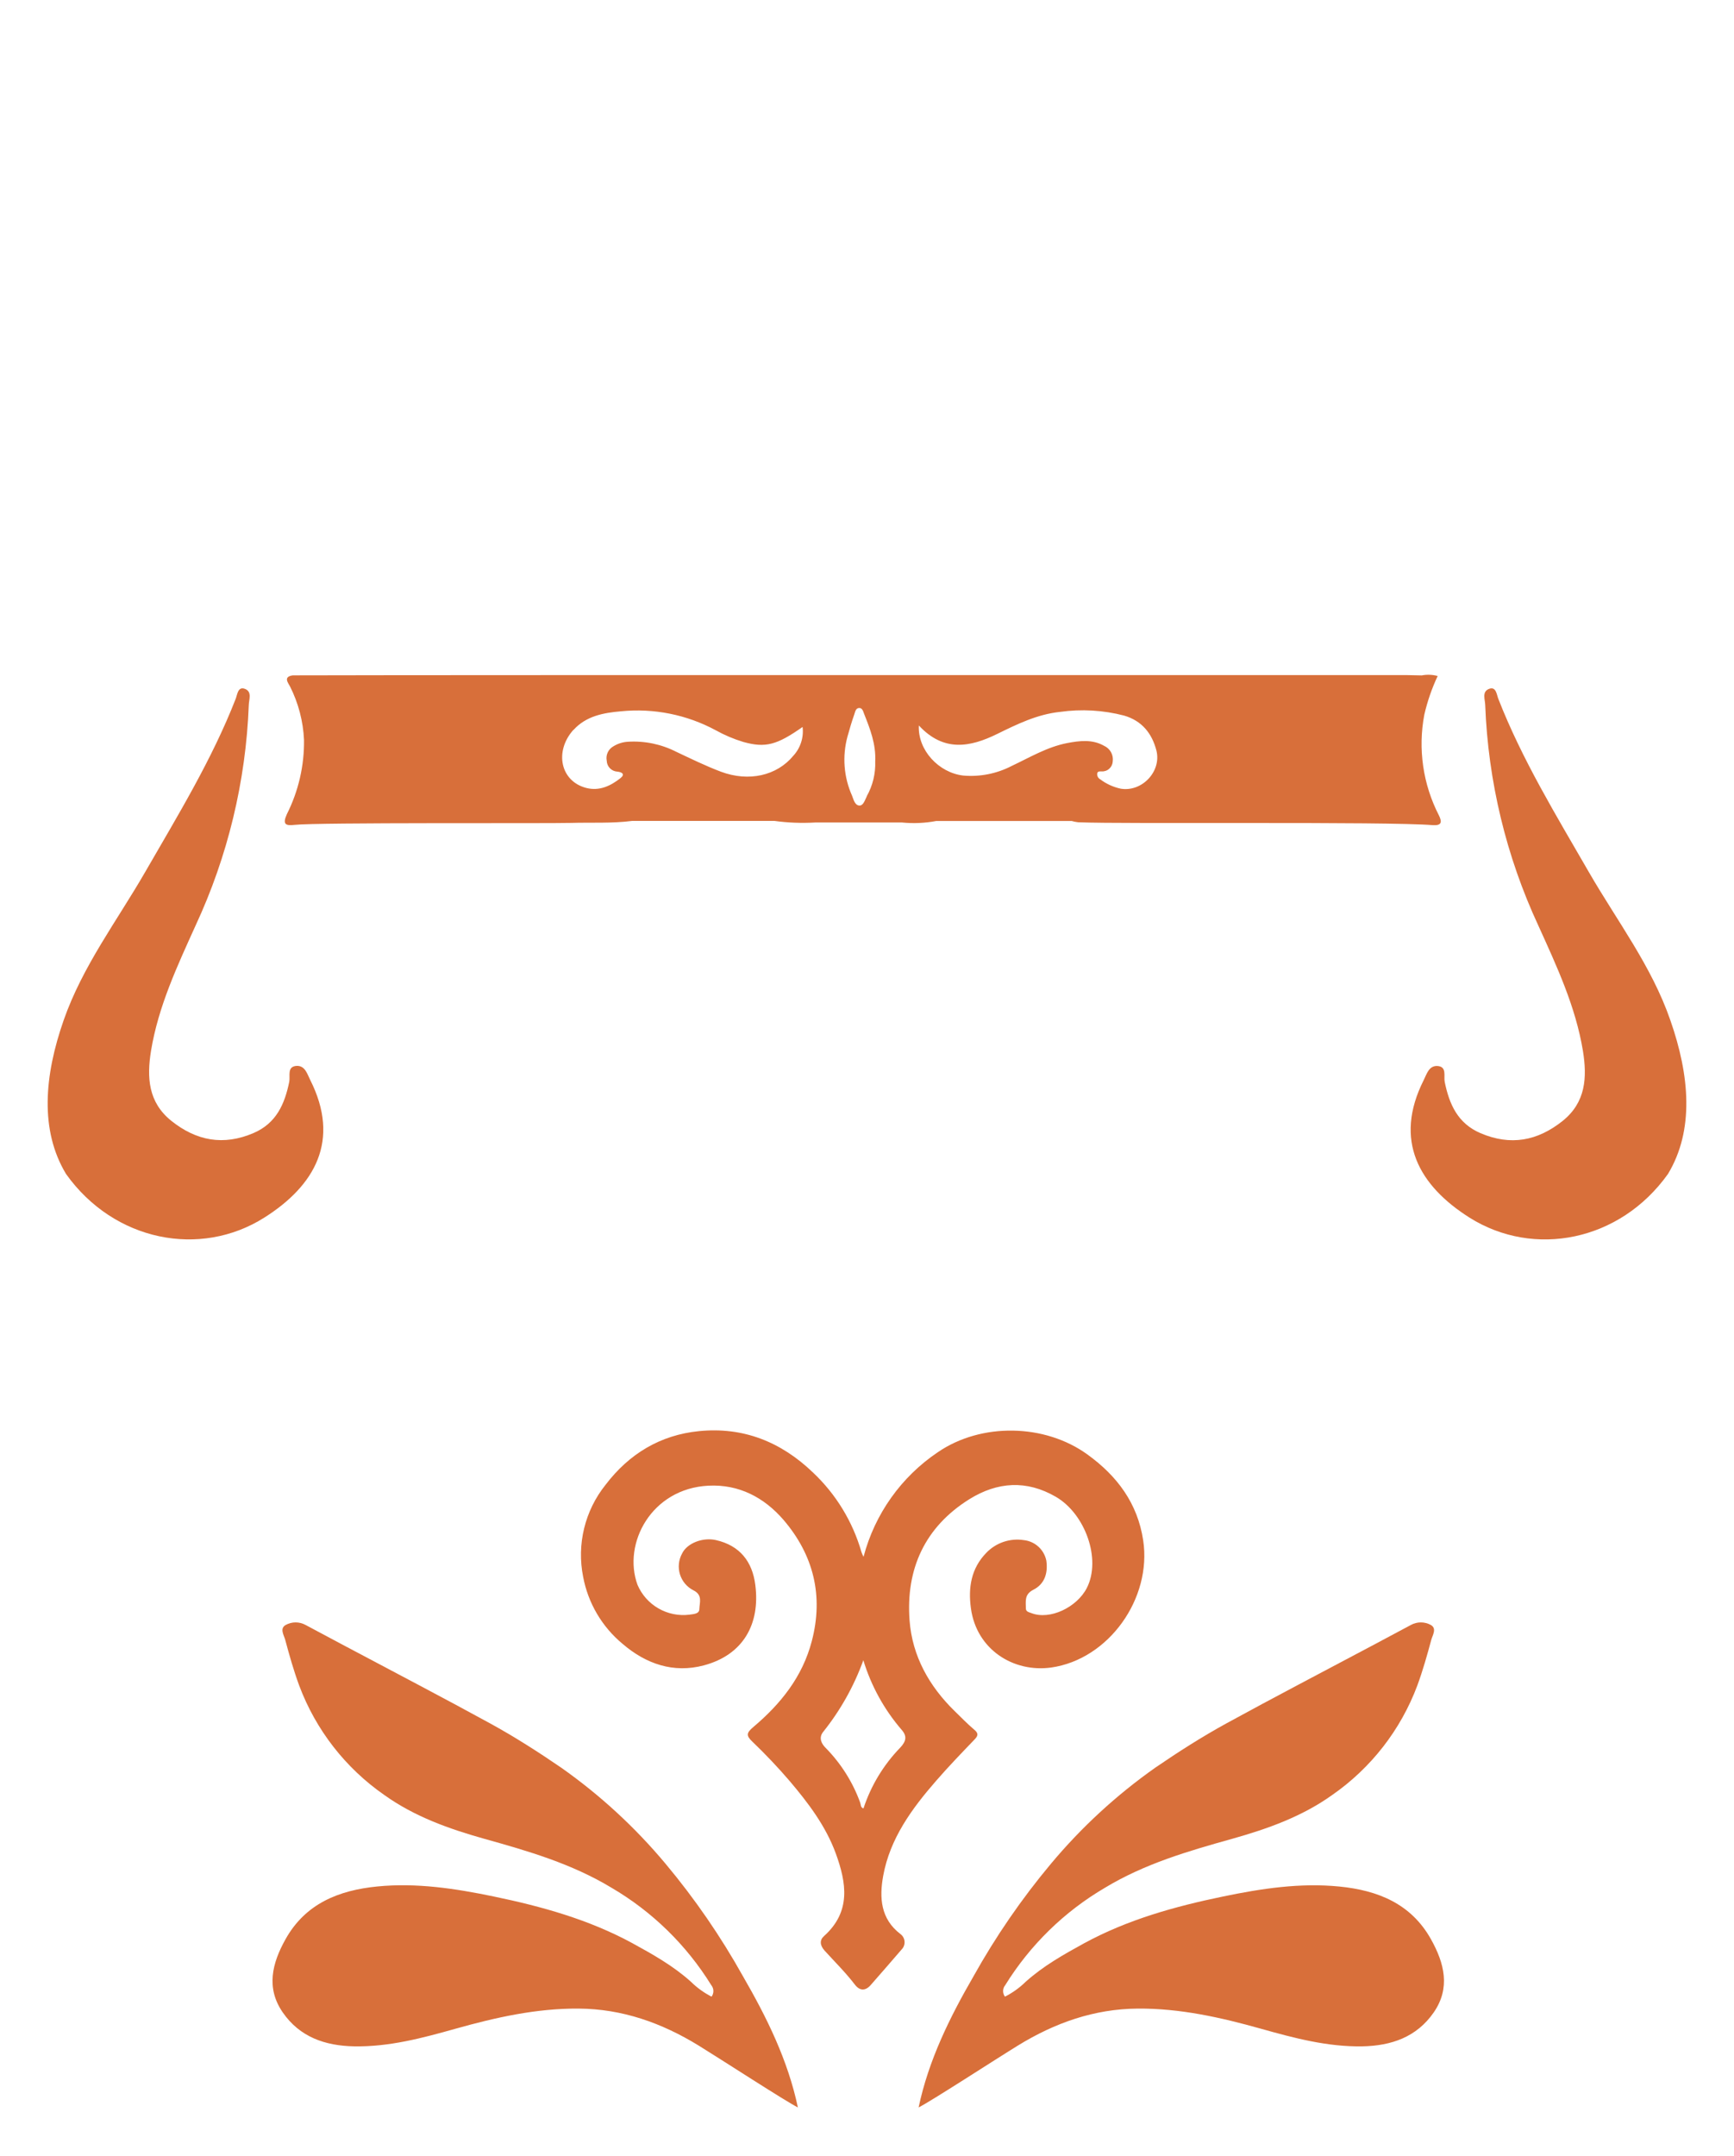 <svg width="140" height="174" viewBox="0 0 140 174" fill="none" xmlns="http://www.w3.org/2000/svg">
<path d="M92.299 124.31C91.848 121.319 90.198 119.11 87.788 117.372C84.359 114.893 79.239 114.795 75.735 117.184C72.768 119.174 70.629 122.181 69.72 125.638C69.656 125.516 69.601 125.391 69.555 125.262C68.85 122.805 67.497 120.584 65.637 118.832C63.054 116.352 59.998 115.137 56.434 115.494C53.31 115.807 50.795 117.323 48.889 119.829C48.064 120.858 47.475 122.055 47.163 123.336C46.85 124.617 46.822 125.951 47.08 127.244C47.476 129.37 48.606 131.289 50.272 132.666C52.152 134.28 54.37 135.048 56.814 134.401C60.017 133.554 61.385 131.052 60.983 127.91C60.746 126.029 59.742 124.727 57.802 124.287C56.735 124.046 55.471 124.539 55.073 125.367C54.932 125.621 54.844 125.902 54.814 126.191C54.784 126.48 54.813 126.773 54.898 127.051C54.984 127.329 55.125 127.586 55.312 127.808C55.5 128.03 55.731 128.212 55.99 128.343C56.742 128.719 56.483 129.318 56.464 129.848C56.464 130.269 55.953 130.254 55.659 130.307C54.793 130.414 53.916 130.236 53.16 129.8C52.404 129.365 51.81 128.695 51.468 127.892C50.257 124.554 52.595 120.134 57.186 119.897C59.66 119.769 61.697 120.848 63.261 122.658C65.682 125.487 66.505 128.78 65.543 132.44C64.791 135.319 63.039 137.501 60.825 139.371C60.272 139.837 60.223 140.059 60.739 140.548C61.791 141.557 62.799 142.614 63.746 143.72C65.25 145.492 66.667 147.355 67.479 149.574C68.344 151.948 68.727 154.274 66.532 156.241C66.156 156.576 66.197 156.994 66.581 157.423C67.404 158.329 68.276 159.187 69.021 160.162C69.423 160.685 69.882 160.677 70.306 160.188C71.141 159.237 71.971 158.283 72.795 157.325C72.878 157.242 72.942 157.142 72.983 157.031C73.024 156.921 73.041 156.804 73.033 156.686C73.025 156.569 72.992 156.455 72.936 156.352C72.88 156.248 72.802 156.158 72.709 156.087C71.088 154.857 70.991 153.137 71.306 151.388C71.852 148.378 73.618 145.962 75.585 143.709C76.585 142.557 77.653 141.451 78.701 140.36C78.98 140.067 79.002 139.871 78.656 139.585C78.096 139.115 77.592 138.581 77.07 138.08C75.013 136.071 73.656 133.644 73.438 130.785C73.122 126.627 74.671 123.226 78.276 120.98C80.532 119.584 82.878 119.422 85.243 120.792C87.608 122.161 88.935 125.815 87.751 128.147C86.957 129.709 84.769 130.759 83.28 130.183C83.093 130.108 82.829 130.078 82.826 129.807C82.826 129.227 82.69 128.678 83.419 128.302C84.348 127.839 84.619 126.947 84.48 125.95C84.393 125.517 84.171 125.122 83.845 124.824C83.519 124.525 83.107 124.339 82.668 124.291C82.113 124.204 81.546 124.253 81.015 124.434C80.484 124.615 80.005 124.922 79.619 125.329C78.412 126.575 78.16 128.114 78.389 129.788C78.837 133.114 81.818 134.999 84.882 134.57C89.521 133.904 93.01 128.998 92.299 124.31ZM72.671 141.049C71.329 142.435 70.319 144.107 69.716 145.94C69.472 145.88 69.509 145.628 69.449 145.47C68.853 143.83 67.913 142.337 66.694 141.09C66.299 140.714 66.096 140.236 66.449 139.781C67.846 138.041 68.946 136.082 69.705 133.983C70.333 136.049 71.386 137.961 72.795 139.596C73.243 140.101 73.175 140.522 72.671 141.049Z" fill="#D86F3A"/>
<path d="M57.449 161.133C57.55 160.997 57.603 160.831 57.598 160.661C57.593 160.492 57.531 160.329 57.423 160.2C55.42 156.963 52.657 154.266 49.373 152.344C46.163 150.406 42.659 149.386 39.114 148.397C36.257 147.595 33.475 146.606 31.035 144.864C27.895 142.687 25.495 139.602 24.155 136.022C23.711 134.818 23.361 133.577 23.027 132.335C22.925 131.959 22.557 131.421 23.068 131.135C23.314 131.001 23.589 130.93 23.869 130.93C24.149 130.93 24.424 131.001 24.67 131.135L27.88 132.847C31.775 134.92 35.693 136.955 39.565 139.077C41.542 140.161 43.445 141.376 45.313 142.655C48.446 144.861 51.277 147.466 53.734 150.406C56.098 153.231 58.191 156.272 59.987 159.488C61.915 162.822 63.614 166.261 64.419 170.072C63.445 169.591 58.231 166.201 56.396 165.072C53.422 163.251 50.246 162.118 46.715 162.096C43.306 162.073 40.031 162.807 36.779 163.721C34.102 164.474 31.414 165.192 28.591 165.143C26.245 165.098 24.204 164.391 22.831 162.408C21.459 160.425 21.974 158.427 23.049 156.505C24.662 153.612 27.369 152.547 30.452 152.242C33.629 151.926 36.768 152.408 39.851 153.047C43.73 153.849 47.535 154.906 51.043 156.81C52.708 157.72 54.359 158.649 55.783 159.929C56.274 160.413 56.836 160.819 57.449 161.133Z" fill="#D86F3A"/>
<path d="M81.138 161.133C81.036 160.997 80.984 160.831 80.989 160.661C80.993 160.492 81.055 160.329 81.164 160.2C83.168 156.964 85.931 154.267 89.213 152.344C92.424 150.406 95.927 149.386 99.473 148.397C102.33 147.595 105.112 146.606 107.552 144.864C110.691 142.687 113.092 139.602 114.432 136.022C114.875 134.818 115.225 133.577 115.559 132.335C115.661 131.959 116.029 131.421 115.518 131.135C115.273 131.001 114.997 130.93 114.717 130.93C114.438 130.93 114.162 131.001 113.917 131.135L110.706 132.847C106.811 134.92 102.894 136.955 99.022 139.077C97.044 140.161 95.142 141.376 93.273 142.655C90.141 144.861 87.31 147.466 84.852 150.406C82.488 153.231 80.395 156.272 78.6 159.488C76.671 162.822 74.972 166.261 74.167 170.072C75.141 169.591 80.356 166.201 82.194 165.072C85.164 163.251 88.341 162.118 91.871 162.096C95.281 162.073 98.555 162.807 101.807 163.721C104.488 164.474 107.172 165.192 109.999 165.143C112.341 165.098 114.383 164.391 115.755 162.408C117.127 160.425 116.612 158.427 115.537 156.505C113.924 153.615 111.217 152.551 108.142 152.246C104.965 151.93 101.826 152.411 98.743 153.051C94.863 153.852 91.059 154.91 87.551 156.813C85.889 157.724 84.235 158.653 82.811 159.932C82.317 160.416 81.753 160.821 81.138 161.133Z" fill="#D86F3A"/>
<path d="M5.331 94.741C3.199 91.204 3.575 86.802 5.143 82.325C6.666 77.972 9.44 74.323 11.711 70.391C14.342 65.827 17.106 61.32 19.034 56.383C19.162 56.06 19.203 55.367 19.786 55.597C20.369 55.827 20.098 56.451 20.087 56.891C19.851 63.053 18.39 69.105 15.79 74.695C14.312 77.961 12.782 81.219 12.192 84.808C11.85 86.938 11.955 88.947 13.831 90.452C15.861 92.073 18.038 92.48 20.471 91.438C22.309 90.648 22.986 89.101 23.354 87.299C23.448 86.825 23.143 86.042 23.986 86.016C24.636 86.016 24.805 86.671 25.042 87.145C27.512 92.036 25.418 95.689 21.335 98.266C16.166 101.528 9.215 100.185 5.331 94.741Z" fill="#D86F3A"/>
<path d="M134.669 94.741C136.801 91.204 136.425 86.802 134.857 82.325C133.353 77.972 130.56 74.323 128.289 70.391C125.658 65.827 122.894 61.32 120.966 56.383C120.838 56.06 120.796 55.367 120.214 55.597C119.631 55.827 119.902 56.451 119.913 56.891C120.147 63.055 121.606 69.11 124.206 74.703C125.684 77.968 127.214 81.227 127.804 84.816C128.146 86.945 128.041 88.954 126.165 90.46C124.135 92.081 121.958 92.487 119.526 91.445C117.687 90.655 117.011 89.109 116.642 87.307C116.548 86.832 116.853 86.05 116.011 86.024C115.36 86.024 115.191 86.678 114.954 87.152C112.484 92.043 114.578 95.697 118.661 98.274C123.849 101.528 130.785 100.185 134.669 94.741Z" fill="#D86F3A"/>
<path d="M116.169 65.79C114.886 63.292 114.473 60.437 114.996 57.678C115.243 56.602 115.605 55.555 116.075 54.555C115.655 54.44 115.215 54.424 114.789 54.506C114.368 54.506 113.947 54.48 113.526 54.48C102.006 54.48 73.265 54.48 61.742 54.48C54.674 54.48 30.708 54.48 23.64 54.502C22.839 54.615 23.264 55.104 23.418 55.402C24.093 56.743 24.478 58.213 24.546 59.713C24.572 61.792 24.097 63.847 23.162 65.703C22.786 66.535 23.064 66.651 23.783 66.568C25.58 66.362 44.287 66.463 46.088 66.41C47.738 66.362 49.392 66.459 51.039 66.249H62.524C63.618 66.398 64.723 66.441 65.825 66.376H72.822C73.744 66.468 74.674 66.428 75.585 66.256H86.529C86.7 66.305 86.874 66.339 87.051 66.358C90.856 66.516 111.89 66.279 115.695 66.591C116.405 66.632 116.439 66.335 116.169 65.79ZM69.987 64.258C69.84 64.54 69.724 64.988 69.412 65.011C69.017 65.011 68.919 64.525 68.795 64.217C68.123 62.718 67.992 61.032 68.423 59.446C68.592 58.844 68.765 58.239 68.975 57.651C69.047 57.456 69.081 57.129 69.385 57.136C69.618 57.136 69.694 57.403 69.761 57.595C70.246 58.818 70.731 60.041 70.664 61.444C70.699 62.427 70.462 63.401 69.979 64.258H69.987ZM46.302 58.908C47.325 57.779 48.727 57.524 50.137 57.403C52.781 57.139 55.444 57.671 57.783 58.931C58.49 59.324 59.236 59.641 60.009 59.875C61.81 60.379 62.727 60.12 64.799 58.667C64.85 59.087 64.809 59.513 64.679 59.915C64.549 60.317 64.334 60.686 64.047 60.996C62.72 62.599 60.46 63.118 58.208 62.279C56.979 61.816 55.795 61.233 54.603 60.673C53.396 60.057 52.046 59.776 50.693 59.86C50.274 59.885 49.869 60.014 49.513 60.236C49.315 60.349 49.157 60.521 49.063 60.729C48.968 60.936 48.941 61.168 48.986 61.391C48.993 61.619 49.084 61.836 49.243 61.999C49.402 62.162 49.616 62.26 49.843 62.272C50.219 62.309 50.501 62.479 50.084 62.806C49.287 63.431 48.392 63.856 47.336 63.589C45.253 63.051 44.738 60.654 46.287 58.908H46.302ZM90.454 63.641C89.863 63.51 89.308 63.253 88.826 62.889C88.746 62.845 88.68 62.778 88.638 62.697C88.595 62.616 88.577 62.525 88.585 62.434C88.615 62.223 88.792 62.257 88.931 62.253C89.044 62.261 89.158 62.246 89.266 62.21C89.374 62.173 89.473 62.115 89.558 62.039C89.642 61.963 89.711 61.871 89.76 61.769C89.808 61.666 89.836 61.554 89.841 61.44C89.875 61.183 89.825 60.922 89.698 60.696C89.571 60.471 89.375 60.292 89.138 60.187C88.187 59.646 87.16 59.777 86.153 59.969C84.544 60.281 83.145 61.124 81.683 61.813C80.477 62.438 79.118 62.707 77.765 62.588C75.806 62.362 74.088 60.549 74.186 58.547C76.186 60.707 78.322 60.308 80.517 59.228C82.134 58.434 83.754 57.644 85.578 57.452C87.307 57.208 89.068 57.309 90.758 57.749C92.202 58.171 93.014 59.19 93.371 60.586C93.784 62.283 92.164 63.961 90.439 63.641H90.454Z" fill="#D86F3A"/>
</svg>
